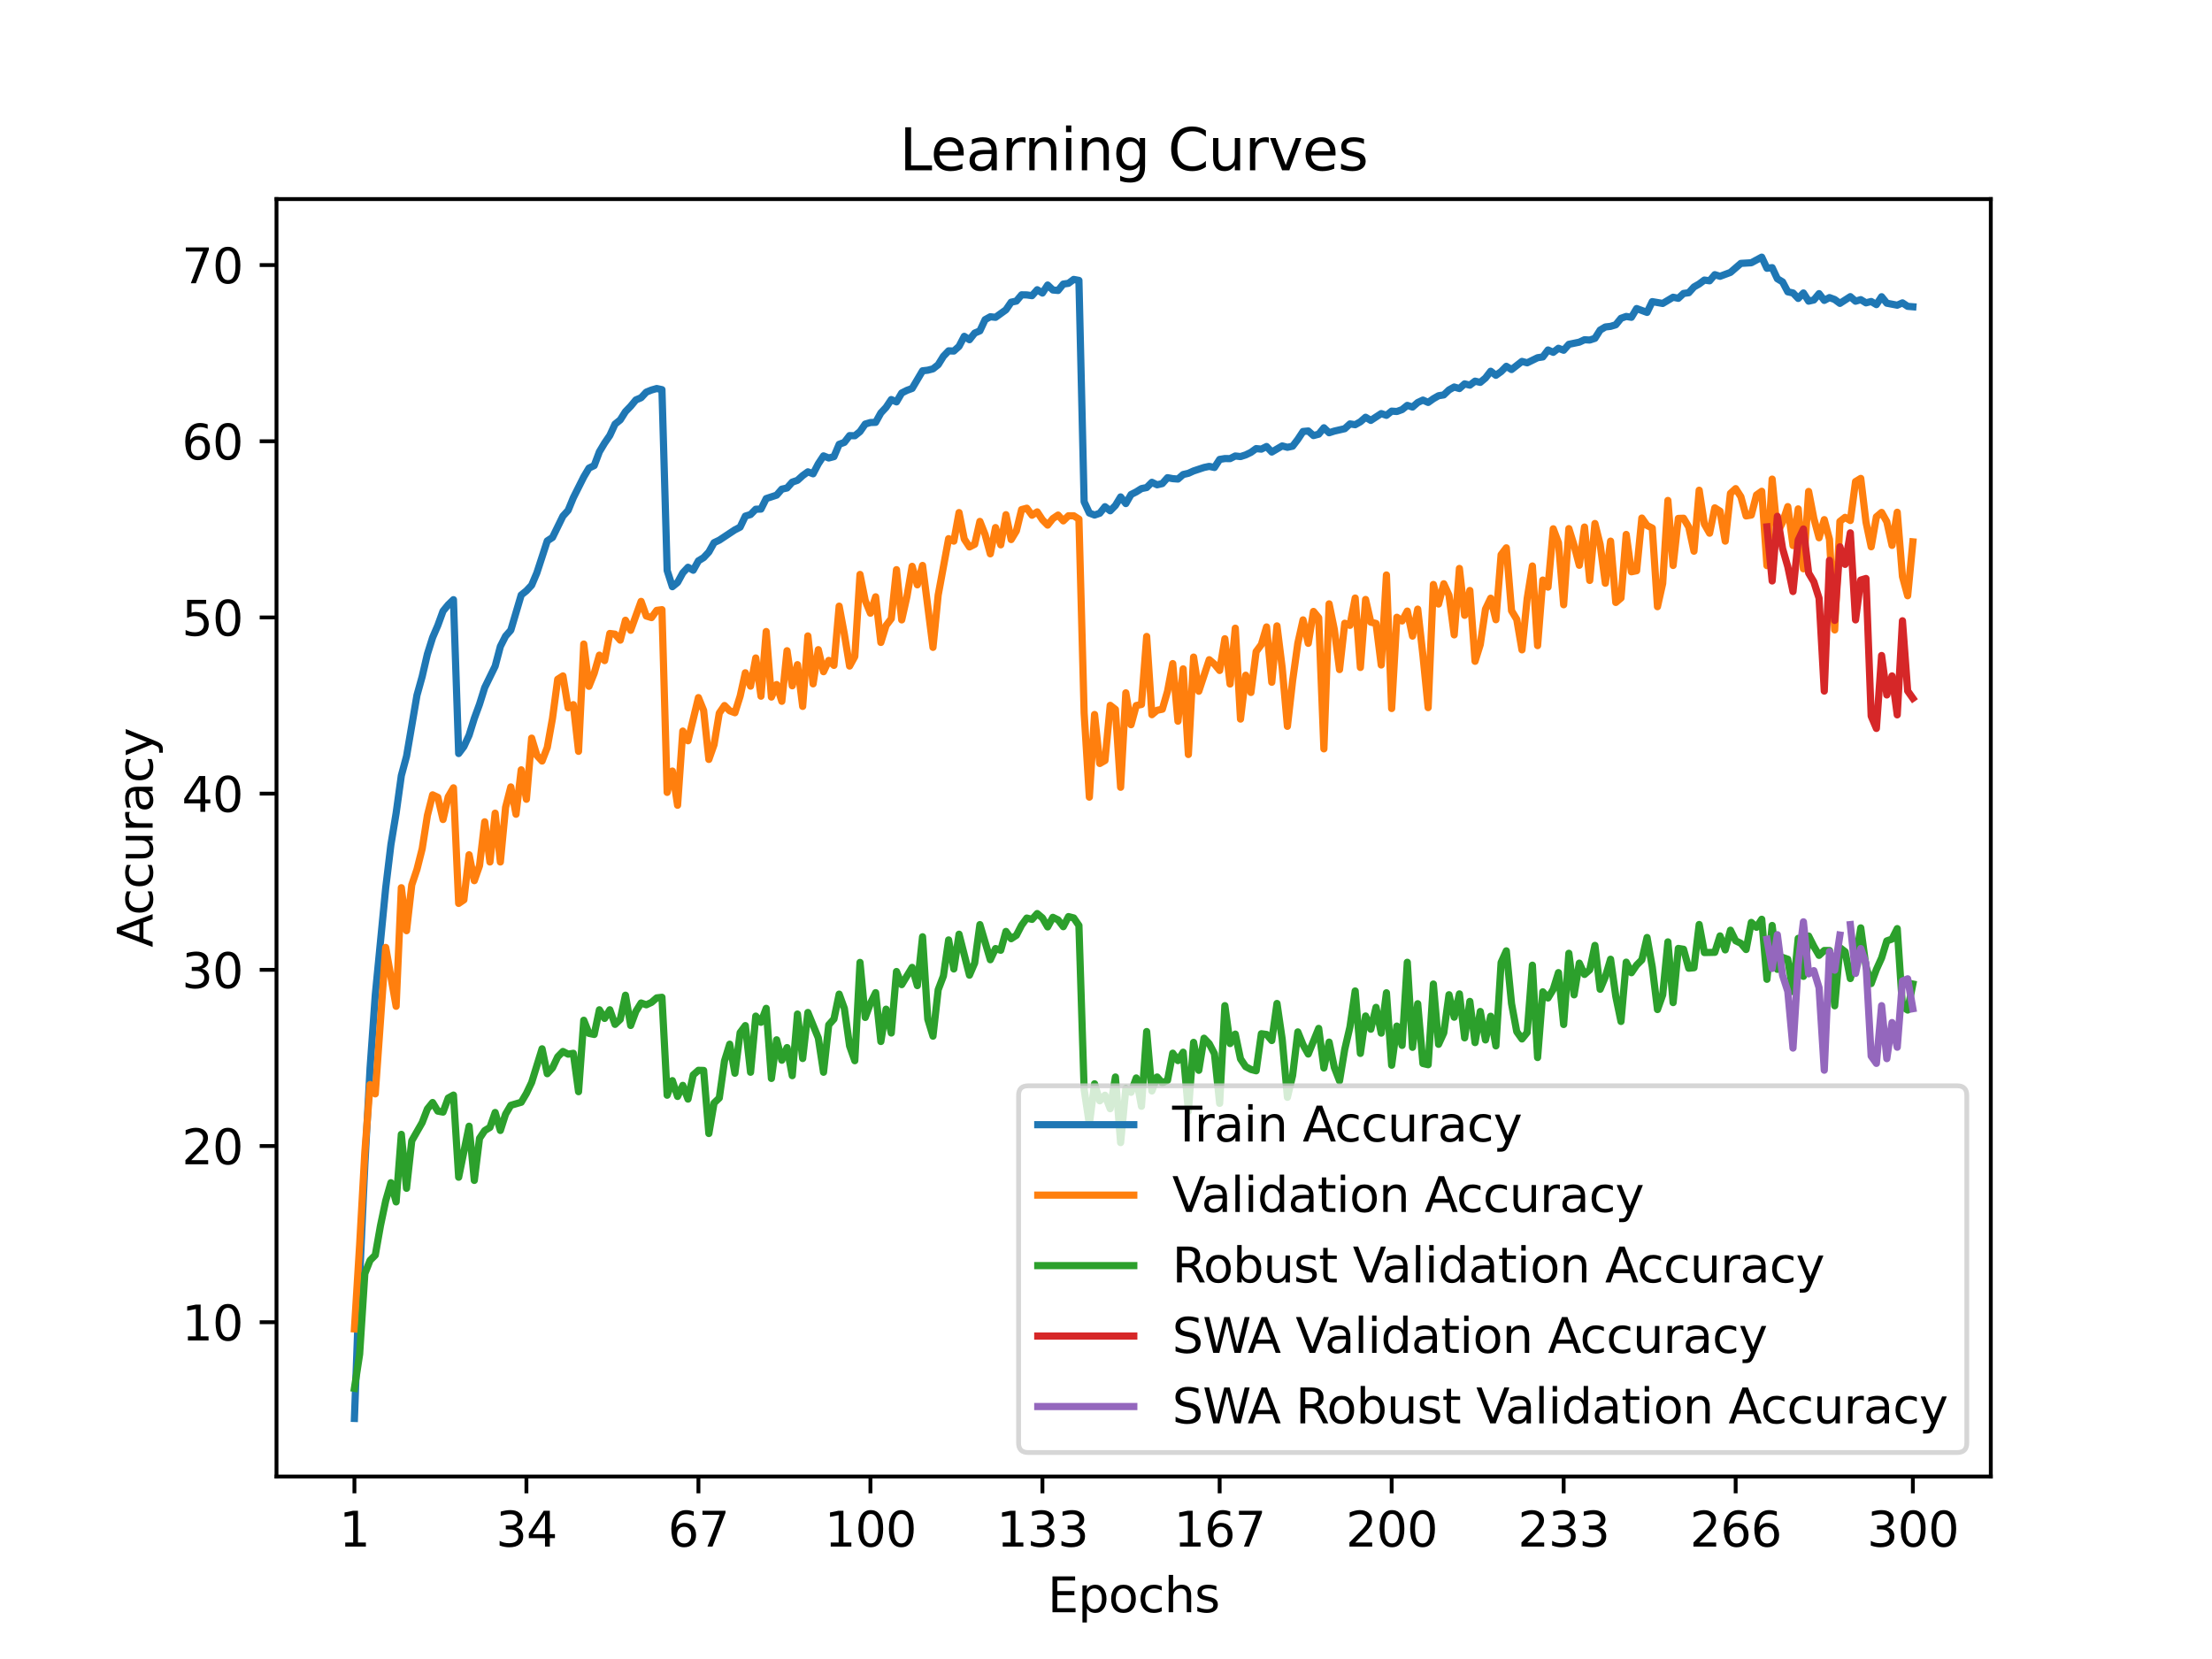 <?xml version="1.0" encoding="utf-8" standalone="no"?>
<!DOCTYPE svg PUBLIC "-//W3C//DTD SVG 1.1//EN"
  "http://www.w3.org/Graphics/SVG/1.1/DTD/svg11.dtd">
<svg xmlns:xlink="http://www.w3.org/1999/xlink" width="460.8pt" height="345.6pt" viewBox="0 0 460.8 345.6" xmlns="http://www.w3.org/2000/svg" version="1.1">
 <defs>
  <style type="text/css">*{stroke-linejoin: round; stroke-linecap: butt}</style>
 </defs>
 <g id="figure_1">
  <g id="patch_1">
   <path d="M 0 345.6 
L 460.8 345.6 
L 460.8 0 
L 0 0 
z
" style="fill: #ffffff"/>
  </g>
  <g id="axes_1">
   <g id="patch_2">
    <path d="M 57.6 307.584 
L 414.72 307.584 
L 414.72 41.472 
L 57.6 41.472 
z
" style="fill: #ffffff"/>
   </g>
   <g id="matplotlib.axis_1">
    <g id="xtick_1">
     <g id="line2d_1">
      <defs>
       <path id="m661111abc2" d="M 0 0 
L 0 3.5 
" style="stroke: #000000; stroke-width: 0.8"/>
      </defs>
      <g>
       <use xlink:href="#m661111abc2" x="73.833" y="307.584" style="stroke: #000000; stroke-width: 0.8"/>
      </g>
     </g>
     <g id="text_1">
      <!-- 1 -->
      <g transform="translate(70.651 322.182) scale(0.1 -0.1)">
       <defs>
        <path id="DejaVuSans-31" d="M 794 531 
L 1825 531 
L 1825 4091 
L 703 3866 
L 703 4441 
L 1819 4666 
L 2450 4666 
L 2450 531 
L 3481 531 
L 3481 0 
L 794 0 
L 794 531 
z
" transform="scale(0.016)"/>
       </defs>
       <use xlink:href="#DejaVuSans-31"/>
      </g>
     </g>
    </g>
    <g id="xtick_2">
     <g id="line2d_2">
      <g>
       <use xlink:href="#m661111abc2" x="109.664" y="307.584" style="stroke: #000000; stroke-width: 0.8"/>
      </g>
     </g>
     <g id="text_2">
      <!-- 34 -->
      <g transform="translate(103.302 322.182) scale(0.1 -0.1)">
       <defs>
        <path id="DejaVuSans-33" d="M 2597 2516 
Q 3050 2419 3304 2112 
Q 3559 1806 3559 1356 
Q 3559 666 3084 287 
Q 2609 -91 1734 -91 
Q 1441 -91 1130 -33 
Q 819 25 488 141 
L 488 750 
Q 750 597 1062 519 
Q 1375 441 1716 441 
Q 2309 441 2620 675 
Q 2931 909 2931 1356 
Q 2931 1769 2642 2001 
Q 2353 2234 1838 2234 
L 1294 2234 
L 1294 2753 
L 1863 2753 
Q 2328 2753 2575 2939 
Q 2822 3125 2822 3475 
Q 2822 3834 2567 4026 
Q 2313 4219 1838 4219 
Q 1578 4219 1281 4162 
Q 984 4106 628 3988 
L 628 4550 
Q 988 4650 1302 4700 
Q 1616 4750 1894 4750 
Q 2613 4750 3031 4423 
Q 3450 4097 3450 3541 
Q 3450 3153 3228 2886 
Q 3006 2619 2597 2516 
z
" transform="scale(0.016)"/>
        <path id="DejaVuSans-34" d="M 2419 4116 
L 825 1625 
L 2419 1625 
L 2419 4116 
z
M 2253 4666 
L 3047 4666 
L 3047 1625 
L 3713 1625 
L 3713 1100 
L 3047 1100 
L 3047 0 
L 2419 0 
L 2419 1100 
L 313 1100 
L 313 1709 
L 2253 4666 
z
" transform="scale(0.016)"/>
       </defs>
       <use xlink:href="#DejaVuSans-33"/>
       <use xlink:href="#DejaVuSans-34" x="63.623"/>
      </g>
     </g>
    </g>
    <g id="xtick_3">
     <g id="line2d_3">
      <g>
       <use xlink:href="#m661111abc2" x="145.496" y="307.584" style="stroke: #000000; stroke-width: 0.8"/>
      </g>
     </g>
     <g id="text_3">
      <!-- 67 -->
      <g transform="translate(139.133 322.182) scale(0.1 -0.1)">
       <defs>
        <path id="DejaVuSans-36" d="M 2113 2584 
Q 1688 2584 1439 2293 
Q 1191 2003 1191 1497 
Q 1191 994 1439 701 
Q 1688 409 2113 409 
Q 2538 409 2786 701 
Q 3034 994 3034 1497 
Q 3034 2003 2786 2293 
Q 2538 2584 2113 2584 
z
M 3366 4563 
L 3366 3988 
Q 3128 4100 2886 4159 
Q 2644 4219 2406 4219 
Q 1781 4219 1451 3797 
Q 1122 3375 1075 2522 
Q 1259 2794 1537 2939 
Q 1816 3084 2150 3084 
Q 2853 3084 3261 2657 
Q 3669 2231 3669 1497 
Q 3669 778 3244 343 
Q 2819 -91 2113 -91 
Q 1303 -91 875 529 
Q 447 1150 447 2328 
Q 447 3434 972 4092 
Q 1497 4750 2381 4750 
Q 2619 4750 2861 4703 
Q 3103 4656 3366 4563 
z
" transform="scale(0.016)"/>
        <path id="DejaVuSans-37" d="M 525 4666 
L 3525 4666 
L 3525 4397 
L 1831 0 
L 1172 0 
L 2766 4134 
L 525 4134 
L 525 4666 
z
" transform="scale(0.016)"/>
       </defs>
       <use xlink:href="#DejaVuSans-36"/>
       <use xlink:href="#DejaVuSans-37" x="63.623"/>
      </g>
     </g>
    </g>
    <g id="xtick_4">
     <g id="line2d_4">
      <g>
       <use xlink:href="#m661111abc2" x="181.327" y="307.584" style="stroke: #000000; stroke-width: 0.8"/>
      </g>
     </g>
     <g id="text_4">
      <!-- 100 -->
      <g transform="translate(171.783 322.182) scale(0.1 -0.1)">
       <defs>
        <path id="DejaVuSans-30" d="M 2034 4250 
Q 1547 4250 1301 3770 
Q 1056 3291 1056 2328 
Q 1056 1369 1301 889 
Q 1547 409 2034 409 
Q 2525 409 2770 889 
Q 3016 1369 3016 2328 
Q 3016 3291 2770 3770 
Q 2525 4250 2034 4250 
z
M 2034 4750 
Q 2819 4750 3233 4129 
Q 3647 3509 3647 2328 
Q 3647 1150 3233 529 
Q 2819 -91 2034 -91 
Q 1250 -91 836 529 
Q 422 1150 422 2328 
Q 422 3509 836 4129 
Q 1250 4750 2034 4750 
z
" transform="scale(0.016)"/>
       </defs>
       <use xlink:href="#DejaVuSans-31"/>
       <use xlink:href="#DejaVuSans-30" x="63.623"/>
       <use xlink:href="#DejaVuSans-30" x="127.246"/>
      </g>
     </g>
    </g>
    <g id="xtick_5">
     <g id="line2d_5">
      <g>
       <use xlink:href="#m661111abc2" x="217.158" y="307.584" style="stroke: #000000; stroke-width: 0.8"/>
      </g>
     </g>
     <g id="text_5">
      <!-- 133 -->
      <g transform="translate(207.615 322.182) scale(0.1 -0.1)">
       <use xlink:href="#DejaVuSans-31"/>
       <use xlink:href="#DejaVuSans-33" x="63.623"/>
       <use xlink:href="#DejaVuSans-33" x="127.246"/>
      </g>
     </g>
    </g>
    <g id="xtick_6">
     <g id="line2d_6">
      <g>
       <use xlink:href="#m661111abc2" x="254.076" y="307.584" style="stroke: #000000; stroke-width: 0.8"/>
      </g>
     </g>
     <g id="text_6">
      <!-- 167 -->
      <g transform="translate(244.532 322.182) scale(0.1 -0.1)">
       <use xlink:href="#DejaVuSans-31"/>
       <use xlink:href="#DejaVuSans-36" x="63.623"/>
       <use xlink:href="#DejaVuSans-37" x="127.246"/>
      </g>
     </g>
    </g>
    <g id="xtick_7">
     <g id="line2d_7">
      <g>
       <use xlink:href="#m661111abc2" x="289.907" y="307.584" style="stroke: #000000; stroke-width: 0.8"/>
      </g>
     </g>
     <g id="text_7">
      <!-- 200 -->
      <g transform="translate(280.363 322.182) scale(0.1 -0.1)">
       <defs>
        <path id="DejaVuSans-32" d="M 1228 531 
L 3431 531 
L 3431 0 
L 469 0 
L 469 531 
Q 828 903 1448 1529 
Q 2069 2156 2228 2338 
Q 2531 2678 2651 2914 
Q 2772 3150 2772 3378 
Q 2772 3750 2511 3984 
Q 2250 4219 1831 4219 
Q 1534 4219 1204 4116 
Q 875 4013 500 3803 
L 500 4441 
Q 881 4594 1212 4672 
Q 1544 4750 1819 4750 
Q 2544 4750 2975 4387 
Q 3406 4025 3406 3419 
Q 3406 3131 3298 2873 
Q 3191 2616 2906 2266 
Q 2828 2175 2409 1742 
Q 1991 1309 1228 531 
z
" transform="scale(0.016)"/>
       </defs>
       <use xlink:href="#DejaVuSans-32"/>
       <use xlink:href="#DejaVuSans-30" x="63.623"/>
       <use xlink:href="#DejaVuSans-30" x="127.246"/>
      </g>
     </g>
    </g>
    <g id="xtick_8">
     <g id="line2d_8">
      <g>
       <use xlink:href="#m661111abc2" x="325.739" y="307.584" style="stroke: #000000; stroke-width: 0.8"/>
      </g>
     </g>
     <g id="text_8">
      <!-- 233 -->
      <g transform="translate(316.195 322.182) scale(0.1 -0.1)">
       <use xlink:href="#DejaVuSans-32"/>
       <use xlink:href="#DejaVuSans-33" x="63.623"/>
       <use xlink:href="#DejaVuSans-33" x="127.246"/>
      </g>
     </g>
    </g>
    <g id="xtick_9">
     <g id="line2d_9">
      <g>
       <use xlink:href="#m661111abc2" x="361.57" y="307.584" style="stroke: #000000; stroke-width: 0.8"/>
      </g>
     </g>
     <g id="text_9">
      <!-- 266 -->
      <g transform="translate(352.026 322.182) scale(0.1 -0.1)">
       <use xlink:href="#DejaVuSans-32"/>
       <use xlink:href="#DejaVuSans-36" x="63.623"/>
       <use xlink:href="#DejaVuSans-36" x="127.246"/>
      </g>
     </g>
    </g>
    <g id="xtick_10">
     <g id="line2d_10">
      <g>
       <use xlink:href="#m661111abc2" x="398.487" y="307.584" style="stroke: #000000; stroke-width: 0.8"/>
      </g>
     </g>
     <g id="text_10">
      <!-- 300 -->
      <g transform="translate(388.944 322.182) scale(0.1 -0.1)">
       <use xlink:href="#DejaVuSans-33"/>
       <use xlink:href="#DejaVuSans-30" x="63.623"/>
       <use xlink:href="#DejaVuSans-30" x="127.246"/>
      </g>
     </g>
    </g>
    <g id="text_11">
     <!-- Epochs -->
     <g transform="translate(218.244 335.861) scale(0.1 -0.1)">
      <defs>
       <path id="DejaVuSans-45" d="M 628 4666 
L 3578 4666 
L 3578 4134 
L 1259 4134 
L 1259 2753 
L 3481 2753 
L 3481 2222 
L 1259 2222 
L 1259 531 
L 3634 531 
L 3634 0 
L 628 0 
L 628 4666 
z
" transform="scale(0.016)"/>
       <path id="DejaVuSans-70" d="M 1159 525 
L 1159 -1331 
L 581 -1331 
L 581 3500 
L 1159 3500 
L 1159 2969 
Q 1341 3281 1617 3432 
Q 1894 3584 2278 3584 
Q 2916 3584 3314 3078 
Q 3713 2572 3713 1747 
Q 3713 922 3314 415 
Q 2916 -91 2278 -91 
Q 1894 -91 1617 61 
Q 1341 213 1159 525 
z
M 3116 1747 
Q 3116 2381 2855 2742 
Q 2594 3103 2138 3103 
Q 1681 3103 1420 2742 
Q 1159 2381 1159 1747 
Q 1159 1113 1420 752 
Q 1681 391 2138 391 
Q 2594 391 2855 752 
Q 3116 1113 3116 1747 
z
" transform="scale(0.016)"/>
       <path id="DejaVuSans-6f" d="M 1959 3097 
Q 1497 3097 1228 2736 
Q 959 2375 959 1747 
Q 959 1119 1226 758 
Q 1494 397 1959 397 
Q 2419 397 2687 759 
Q 2956 1122 2956 1747 
Q 2956 2369 2687 2733 
Q 2419 3097 1959 3097 
z
M 1959 3584 
Q 2709 3584 3137 3096 
Q 3566 2609 3566 1747 
Q 3566 888 3137 398 
Q 2709 -91 1959 -91 
Q 1206 -91 779 398 
Q 353 888 353 1747 
Q 353 2609 779 3096 
Q 1206 3584 1959 3584 
z
" transform="scale(0.016)"/>
       <path id="DejaVuSans-63" d="M 3122 3366 
L 3122 2828 
Q 2878 2963 2633 3030 
Q 2388 3097 2138 3097 
Q 1578 3097 1268 2742 
Q 959 2388 959 1747 
Q 959 1106 1268 751 
Q 1578 397 2138 397 
Q 2388 397 2633 464 
Q 2878 531 3122 666 
L 3122 134 
Q 2881 22 2623 -34 
Q 2366 -91 2075 -91 
Q 1284 -91 818 406 
Q 353 903 353 1747 
Q 353 2603 823 3093 
Q 1294 3584 2113 3584 
Q 2378 3584 2631 3529 
Q 2884 3475 3122 3366 
z
" transform="scale(0.016)"/>
       <path id="DejaVuSans-68" d="M 3513 2113 
L 3513 0 
L 2938 0 
L 2938 2094 
Q 2938 2591 2744 2837 
Q 2550 3084 2163 3084 
Q 1697 3084 1428 2787 
Q 1159 2491 1159 1978 
L 1159 0 
L 581 0 
L 581 4863 
L 1159 4863 
L 1159 2956 
Q 1366 3272 1645 3428 
Q 1925 3584 2291 3584 
Q 2894 3584 3203 3211 
Q 3513 2838 3513 2113 
z
" transform="scale(0.016)"/>
       <path id="DejaVuSans-73" d="M 2834 3397 
L 2834 2853 
Q 2591 2978 2328 3040 
Q 2066 3103 1784 3103 
Q 1356 3103 1142 2972 
Q 928 2841 928 2578 
Q 928 2378 1081 2264 
Q 1234 2150 1697 2047 
L 1894 2003 
Q 2506 1872 2764 1633 
Q 3022 1394 3022 966 
Q 3022 478 2636 193 
Q 2250 -91 1575 -91 
Q 1294 -91 989 -36 
Q 684 19 347 128 
L 347 722 
Q 666 556 975 473 
Q 1284 391 1588 391 
Q 1994 391 2212 530 
Q 2431 669 2431 922 
Q 2431 1156 2273 1281 
Q 2116 1406 1581 1522 
L 1381 1569 
Q 847 1681 609 1914 
Q 372 2147 372 2553 
Q 372 3047 722 3315 
Q 1072 3584 1716 3584 
Q 2034 3584 2315 3537 
Q 2597 3491 2834 3397 
z
" transform="scale(0.016)"/>
      </defs>
      <use xlink:href="#DejaVuSans-45"/>
      <use xlink:href="#DejaVuSans-70" x="63.184"/>
      <use xlink:href="#DejaVuSans-6f" x="126.66"/>
      <use xlink:href="#DejaVuSans-63" x="187.842"/>
      <use xlink:href="#DejaVuSans-68" x="242.822"/>
      <use xlink:href="#DejaVuSans-73" x="306.201"/>
     </g>
    </g>
   </g>
   <g id="matplotlib.axis_2">
    <g id="ytick_1">
     <g id="line2d_11">
      <defs>
       <path id="m54734a4ebe" d="M 0 0 
L -3.5 0 
" style="stroke: #000000; stroke-width: 0.8"/>
      </defs>
      <g>
       <use xlink:href="#m54734a4ebe" x="57.6" y="275.44" style="stroke: #000000; stroke-width: 0.8"/>
      </g>
     </g>
     <g id="text_12">
      <!-- 10 -->
      <g transform="translate(37.875 279.239) scale(0.1 -0.1)">
       <use xlink:href="#DejaVuSans-31"/>
       <use xlink:href="#DejaVuSans-30" x="63.623"/>
      </g>
     </g>
    </g>
    <g id="ytick_2">
     <g id="line2d_12">
      <g>
       <use xlink:href="#m54734a4ebe" x="57.6" y="238.735" style="stroke: #000000; stroke-width: 0.8"/>
      </g>
     </g>
     <g id="text_13">
      <!-- 20 -->
      <g transform="translate(37.875 242.535) scale(0.1 -0.1)">
       <use xlink:href="#DejaVuSans-32"/>
       <use xlink:href="#DejaVuSans-30" x="63.623"/>
      </g>
     </g>
    </g>
    <g id="ytick_3">
     <g id="line2d_13">
      <g>
       <use xlink:href="#m54734a4ebe" x="57.6" y="202.031" style="stroke: #000000; stroke-width: 0.8"/>
      </g>
     </g>
     <g id="text_14">
      <!-- 30 -->
      <g transform="translate(37.875 205.83) scale(0.1 -0.1)">
       <use xlink:href="#DejaVuSans-33"/>
       <use xlink:href="#DejaVuSans-30" x="63.623"/>
      </g>
     </g>
    </g>
    <g id="ytick_4">
     <g id="line2d_14">
      <g>
       <use xlink:href="#m54734a4ebe" x="57.6" y="165.326" style="stroke: #000000; stroke-width: 0.8"/>
      </g>
     </g>
     <g id="text_15">
      <!-- 40 -->
      <g transform="translate(37.875 169.125) scale(0.1 -0.1)">
       <use xlink:href="#DejaVuSans-34"/>
       <use xlink:href="#DejaVuSans-30" x="63.623"/>
      </g>
     </g>
    </g>
    <g id="ytick_5">
     <g id="line2d_15">
      <g>
       <use xlink:href="#m54734a4ebe" x="57.6" y="128.622" style="stroke: #000000; stroke-width: 0.8"/>
      </g>
     </g>
     <g id="text_16">
      <!-- 50 -->
      <g transform="translate(37.875 132.421) scale(0.1 -0.1)">
       <defs>
        <path id="DejaVuSans-35" d="M 691 4666 
L 3169 4666 
L 3169 4134 
L 1269 4134 
L 1269 2991 
Q 1406 3038 1543 3061 
Q 1681 3084 1819 3084 
Q 2600 3084 3056 2656 
Q 3513 2228 3513 1497 
Q 3513 744 3044 326 
Q 2575 -91 1722 -91 
Q 1428 -91 1123 -41 
Q 819 9 494 109 
L 494 744 
Q 775 591 1075 516 
Q 1375 441 1709 441 
Q 2250 441 2565 725 
Q 2881 1009 2881 1497 
Q 2881 1984 2565 2268 
Q 2250 2553 1709 2553 
Q 1456 2553 1204 2497 
Q 953 2441 691 2322 
L 691 4666 
z
" transform="scale(0.016)"/>
       </defs>
       <use xlink:href="#DejaVuSans-35"/>
       <use xlink:href="#DejaVuSans-30" x="63.623"/>
      </g>
     </g>
    </g>
    <g id="ytick_6">
     <g id="line2d_16">
      <g>
       <use xlink:href="#m54734a4ebe" x="57.6" y="91.917" style="stroke: #000000; stroke-width: 0.8"/>
      </g>
     </g>
     <g id="text_17">
      <!-- 60 -->
      <g transform="translate(37.875 95.716) scale(0.1 -0.1)">
       <use xlink:href="#DejaVuSans-36"/>
       <use xlink:href="#DejaVuSans-30" x="63.623"/>
      </g>
     </g>
    </g>
    <g id="ytick_7">
     <g id="line2d_17">
      <g>
       <use xlink:href="#m54734a4ebe" x="57.6" y="55.212" style="stroke: #000000; stroke-width: 0.8"/>
      </g>
     </g>
     <g id="text_18">
      <!-- 70 -->
      <g transform="translate(37.875 59.012) scale(0.1 -0.1)">
       <use xlink:href="#DejaVuSans-37"/>
       <use xlink:href="#DejaVuSans-30" x="63.623"/>
      </g>
     </g>
    </g>
    <g id="text_19">
     <!-- Accuracy -->
     <g transform="translate(31.795 197.356) rotate(-90) scale(0.1 -0.1)">
      <defs>
       <path id="DejaVuSans-41" d="M 2188 4044 
L 1331 1722 
L 3047 1722 
L 2188 4044 
z
M 1831 4666 
L 2547 4666 
L 4325 0 
L 3669 0 
L 3244 1197 
L 1141 1197 
L 716 0 
L 50 0 
L 1831 4666 
z
" transform="scale(0.016)"/>
       <path id="DejaVuSans-75" d="M 544 1381 
L 544 3500 
L 1119 3500 
L 1119 1403 
Q 1119 906 1312 657 
Q 1506 409 1894 409 
Q 2359 409 2629 706 
Q 2900 1003 2900 1516 
L 2900 3500 
L 3475 3500 
L 3475 0 
L 2900 0 
L 2900 538 
Q 2691 219 2414 64 
Q 2138 -91 1772 -91 
Q 1169 -91 856 284 
Q 544 659 544 1381 
z
M 1991 3584 
L 1991 3584 
z
" transform="scale(0.016)"/>
       <path id="DejaVuSans-72" d="M 2631 2963 
Q 2534 3019 2420 3045 
Q 2306 3072 2169 3072 
Q 1681 3072 1420 2755 
Q 1159 2438 1159 1844 
L 1159 0 
L 581 0 
L 581 3500 
L 1159 3500 
L 1159 2956 
Q 1341 3275 1631 3429 
Q 1922 3584 2338 3584 
Q 2397 3584 2469 3576 
Q 2541 3569 2628 3553 
L 2631 2963 
z
" transform="scale(0.016)"/>
       <path id="DejaVuSans-61" d="M 2194 1759 
Q 1497 1759 1228 1600 
Q 959 1441 959 1056 
Q 959 750 1161 570 
Q 1363 391 1709 391 
Q 2188 391 2477 730 
Q 2766 1069 2766 1631 
L 2766 1759 
L 2194 1759 
z
M 3341 1997 
L 3341 0 
L 2766 0 
L 2766 531 
Q 2569 213 2275 61 
Q 1981 -91 1556 -91 
Q 1019 -91 701 211 
Q 384 513 384 1019 
Q 384 1609 779 1909 
Q 1175 2209 1959 2209 
L 2766 2209 
L 2766 2266 
Q 2766 2663 2505 2880 
Q 2244 3097 1772 3097 
Q 1472 3097 1187 3025 
Q 903 2953 641 2809 
L 641 3341 
Q 956 3463 1253 3523 
Q 1550 3584 1831 3584 
Q 2591 3584 2966 3190 
Q 3341 2797 3341 1997 
z
" transform="scale(0.016)"/>
       <path id="DejaVuSans-79" d="M 2059 -325 
Q 1816 -950 1584 -1140 
Q 1353 -1331 966 -1331 
L 506 -1331 
L 506 -850 
L 844 -850 
Q 1081 -850 1212 -737 
Q 1344 -625 1503 -206 
L 1606 56 
L 191 3500 
L 800 3500 
L 1894 763 
L 2988 3500 
L 3597 3500 
L 2059 -325 
z
" transform="scale(0.016)"/>
      </defs>
      <use xlink:href="#DejaVuSans-41"/>
      <use xlink:href="#DejaVuSans-63" x="66.658"/>
      <use xlink:href="#DejaVuSans-63" x="121.639"/>
      <use xlink:href="#DejaVuSans-75" x="176.619"/>
      <use xlink:href="#DejaVuSans-72" x="239.998"/>
      <use xlink:href="#DejaVuSans-61" x="281.111"/>
      <use xlink:href="#DejaVuSans-63" x="342.391"/>
      <use xlink:href="#DejaVuSans-79" x="397.371"/>
     </g>
    </g>
   </g>
   <g id="line2d_18">
    <path d="M 73.833 295.488 
L 74.919 266.091 
L 76.004 242.63 
L 77.09 222.541 
L 78.176 207.305 
L 80.348 184.978 
L 81.433 175.974 
L 82.519 169.404 
L 83.605 161.571 
L 84.691 157.537 
L 86.862 144.827 
L 87.948 140.925 
L 89.034 136.263 
L 90.12 132.813 
L 91.206 130.284 
L 92.291 127.304 
L 93.377 125.975 
L 94.463 124.925 
L 95.549 156.972 
L 96.635 155.526 
L 97.72 153.159 
L 98.806 149.664 
L 99.892 146.702 
L 100.978 143.23 
L 103.149 138.778 
L 104.235 134.663 
L 105.321 132.516 
L 106.407 131.286 
L 108.578 123.949 
L 109.664 123.072 
L 110.75 121.912 
L 111.836 119.343 
L 114.007 112.677 
L 115.093 111.965 
L 117.265 107.52 
L 118.351 106.32 
L 119.436 103.681 
L 121.608 99.346 
L 122.694 97.514 
L 123.78 96.993 
L 124.865 94.108 
L 125.951 92.295 
L 127.037 90.709 
L 128.123 88.353 
L 129.209 87.472 
L 130.294 85.751 
L 131.38 84.627 
L 132.466 83.313 
L 133.552 82.855 
L 134.638 81.684 
L 135.723 81.247 
L 136.809 80.935 
L 137.895 81.17 
L 138.981 118.843 
L 140.067 122.22 
L 141.152 121.336 
L 142.238 119.343 
L 143.324 118.172 
L 144.41 118.788 
L 145.496 116.828 
L 146.581 116.16 
L 147.667 114.997 
L 148.753 113.048 
L 149.839 112.53 
L 152.01 111.088 
L 153.096 110.372 
L 154.182 109.81 
L 155.268 107.516 
L 156.354 107.186 
L 157.439 106.081 
L 158.525 106.052 
L 159.611 103.864 
L 161.783 103.145 
L 162.868 101.897 
L 163.954 101.655 
L 165.04 100.436 
L 166.126 100.062 
L 167.212 99.078 
L 168.297 98.293 
L 169.383 98.7 
L 170.469 96.615 
L 171.555 94.967 
L 172.641 95.408 
L 173.726 95.125 
L 174.812 92.559 
L 175.898 92.152 
L 176.984 90.746 
L 178.07 90.779 
L 179.155 89.906 
L 180.241 88.342 
L 181.327 88.019 
L 182.413 87.982 
L 183.499 86.022 
L 184.584 84.862 
L 185.67 83.236 
L 186.756 83.717 
L 187.842 81.867 
L 188.928 81.32 
L 190.013 80.92 
L 192.185 77.246 
L 193.271 77.118 
L 194.357 76.842 
L 195.442 75.976 
L 196.528 74.222 
L 197.614 73.088 
L 198.7 73.128 
L 199.786 72.152 
L 200.871 70.067 
L 201.957 70.768 
L 203.043 69.388 
L 204.129 68.922 
L 205.215 66.587 
L 206.3 65.985 
L 207.386 66.103 
L 209.558 64.539 
L 210.644 62.95 
L 211.729 62.722 
L 212.815 61.419 
L 213.901 61.437 
L 214.987 61.592 
L 216.073 60.358 
L 217.158 61.045 
L 218.244 59.378 
L 219.33 60.41 
L 220.416 60.509 
L 221.502 59.176 
L 222.587 59.019 
L 223.673 58.207 
L 224.759 58.413 
L 225.845 104.529 
L 226.931 106.874 
L 228.016 107.293 
L 229.102 106.918 
L 230.188 105.556 
L 231.274 106.408 
L 232.36 105.303 
L 233.445 103.516 
L 234.531 104.903 
L 235.617 103.016 
L 236.703 102.466 
L 237.789 101.783 
L 238.875 101.563 
L 239.96 100.473 
L 241.046 100.994 
L 242.132 100.737 
L 243.218 99.511 
L 244.304 99.713 
L 245.389 99.794 
L 246.475 98.85 
L 247.561 98.597 
L 248.647 98.105 
L 250.818 97.386 
L 251.904 97.155 
L 252.99 97.386 
L 254.076 95.705 
L 255.162 95.525 
L 256.247 95.54 
L 257.333 94.989 
L 258.419 95.114 
L 259.505 94.762 
L 260.591 94.237 
L 261.676 93.451 
L 262.762 93.565 
L 263.848 93.018 
L 264.934 94.167 
L 267.105 92.893 
L 268.191 93.18 
L 269.277 92.952 
L 270.363 91.528 
L 271.449 89.884 
L 272.534 89.781 
L 273.62 90.739 
L 274.706 90.449 
L 275.792 89.113 
L 276.878 90.151 
L 277.963 89.803 
L 280.135 89.304 
L 281.221 88.309 
L 282.307 88.474 
L 283.392 87.868 
L 284.478 86.921 
L 285.564 87.575 
L 287.736 86.158 
L 288.821 86.521 
L 289.907 85.648 
L 290.993 85.721 
L 292.079 85.328 
L 293.165 84.451 
L 294.25 84.796 
L 295.336 83.857 
L 296.422 83.343 
L 297.508 83.835 
L 298.594 83.064 
L 299.679 82.44 
L 300.765 82.264 
L 301.851 81.229 
L 302.937 80.623 
L 304.023 80.939 
L 305.108 79.966 
L 306.194 80.234 
L 307.28 79.404 
L 308.366 79.654 
L 309.452 78.751 
L 310.537 77.338 
L 311.623 78.182 
L 312.709 77.411 
L 313.795 76.31 
L 314.881 76.982 
L 317.052 75.29 
L 318.138 75.583 
L 320.31 74.519 
L 321.395 74.357 
L 322.481 72.908 
L 323.567 73.396 
L 324.653 72.552 
L 325.739 72.963 
L 326.824 71.729 
L 328.996 71.278 
L 330.082 70.775 
L 331.168 70.838 
L 332.253 70.481 
L 333.339 68.76 
L 334.425 68.11 
L 335.511 67.989 
L 336.597 67.652 
L 337.682 66.308 
L 338.768 65.923 
L 339.854 66.095 
L 340.94 64.278 
L 343.111 65.079 
L 344.197 62.836 
L 346.369 63.214 
L 348.54 61.918 
L 349.626 62.142 
L 350.712 61.129 
L 351.798 60.982 
L 352.884 59.778 
L 353.969 59.154 
L 355.055 58.343 
L 356.141 58.497 
L 357.227 57.22 
L 358.313 57.558 
L 360.484 56.747 
L 362.656 54.867 
L 364.827 54.739 
L 366.999 53.568 
L 368.085 55.884 
L 369.171 55.756 
L 370.256 58.068 
L 371.342 58.725 
L 372.428 60.791 
L 373.514 61.026 
L 374.6 62.168 
L 375.685 61.03 
L 376.771 62.737 
L 377.857 62.487 
L 378.943 61.17 
L 380.029 62.579 
L 381.114 61.992 
L 382.2 62.392 
L 383.286 63.199 
L 385.458 61.797 
L 386.543 62.748 
L 387.629 62.425 
L 388.715 63.089 
L 389.801 62.807 
L 390.887 63.456 
L 391.972 61.812 
L 393.058 63.163 
L 395.23 63.577 
L 396.316 63.093 
L 397.401 63.816 
L 398.487 63.904 
L 398.487 63.904 
" clip-path="url(#pf8cdbe287c)" style="fill: none; stroke: #1f77b4; stroke-width: 1.5; stroke-linecap: square"/>
   </g>
   <g id="line2d_19">
    <path d="M 73.833 276.835 
L 74.919 259.327 
L 76.004 239.983 
L 77.09 225.925 
L 78.176 227.871 
L 80.348 197.369 
L 82.519 209.629 
L 83.605 184.926 
L 84.691 193.882 
L 85.777 184.339 
L 86.862 181.109 
L 87.948 176.815 
L 89.034 169.878 
L 90.12 165.583 
L 91.206 166.097 
L 92.291 170.722 
L 93.377 165.987 
L 94.463 164.115 
L 95.549 188.193 
L 96.635 187.459 
L 97.72 178.063 
L 98.806 183.458 
L 99.892 180.338 
L 100.978 171.199 
L 102.064 179.568 
L 103.149 169.4 
L 104.235 179.568 
L 105.321 168.189 
L 106.407 163.931 
L 107.493 169.621 
L 108.578 160.371 
L 109.664 166.501 
L 110.75 153.764 
L 111.836 157.361 
L 112.922 158.536 
L 114.007 155.71 
L 115.093 149.653 
L 116.179 141.505 
L 117.265 140.807 
L 118.351 147.451 
L 119.436 146.79 
L 120.522 156.517 
L 121.608 134.164 
L 122.694 142.973 
L 123.78 140.257 
L 124.865 136.476 
L 125.951 137.614 
L 127.037 131.962 
L 128.123 132.108 
L 129.209 133.356 
L 130.294 129.209 
L 131.38 131.301 
L 133.552 125.281 
L 134.638 128.328 
L 135.723 128.658 
L 136.809 127.153 
L 137.895 127.007 
L 138.981 165.069 
L 140.067 160.628 
L 141.152 167.749 
L 142.238 152.296 
L 143.324 154.315 
L 145.496 145.322 
L 146.581 148.002 
L 147.667 158.205 
L 148.753 155.122 
L 149.839 148.552 
L 150.925 146.974 
L 152.01 148.075 
L 153.096 148.479 
L 154.182 145.029 
L 155.268 140.147 
L 156.354 142.936 
L 157.439 137.064 
L 158.525 145.029 
L 159.611 131.558 
L 160.697 145.212 
L 161.783 142.606 
L 162.868 146.093 
L 163.954 135.559 
L 165.04 142.863 
L 166.126 138.458 
L 167.212 147.157 
L 168.297 132.476 
L 169.383 142.459 
L 170.469 135.339 
L 171.555 139.927 
L 172.641 137.577 
L 173.726 138.605 
L 174.812 126.272 
L 175.898 132.108 
L 176.984 138.752 
L 178.07 136.77 
L 179.155 119.666 
L 180.241 125.098 
L 181.327 127.741 
L 182.413 124.327 
L 183.499 133.834 
L 184.584 130.31 
L 185.67 128.878 
L 186.756 118.675 
L 187.842 129.135 
L 188.928 124.29 
L 190.013 117.977 
L 191.099 121.831 
L 192.185 117.794 
L 194.357 134.861 
L 195.442 123.96 
L 197.614 112.215 
L 198.7 112.728 
L 199.786 106.782 
L 200.871 112.288 
L 201.957 113.94 
L 203.043 113.389 
L 204.129 108.618 
L 205.215 111.37 
L 206.3 115.371 
L 207.386 109.902 
L 208.472 113.499 
L 209.558 107.223 
L 210.644 112.398 
L 211.729 110.6 
L 212.815 106.158 
L 213.901 105.865 
L 214.987 107.333 
L 216.073 106.636 
L 217.158 108.287 
L 218.244 109.388 
L 219.33 108.03 
L 220.416 107.296 
L 221.502 108.507 
L 222.587 107.443 
L 223.673 107.443 
L 224.759 108.14 
L 225.845 148.515 
L 226.931 166.06 
L 228.016 148.846 
L 229.102 159.05 
L 230.188 158.426 
L 231.274 146.937 
L 232.36 147.781 
L 233.445 164.005 
L 234.531 144.331 
L 235.617 150.975 
L 236.703 146.974 
L 237.789 146.754 
L 238.875 132.586 
L 239.96 148.882 
L 241.046 147.965 
L 242.132 147.745 
L 243.218 144.001 
L 244.304 138.238 
L 245.389 150.241 
L 246.475 139.339 
L 247.561 157.178 
L 248.647 136.88 
L 249.733 144.001 
L 251.904 137.431 
L 252.99 138.348 
L 254.076 139.67 
L 255.162 133.063 
L 256.247 142.496 
L 257.333 130.861 
L 258.419 149.8 
L 259.505 140.661 
L 260.591 144.258 
L 261.676 135.742 
L 262.762 134.274 
L 263.848 130.604 
L 264.934 142.129 
L 266.02 130.383 
L 267.105 139.119 
L 268.191 151.305 
L 269.277 141.799 
L 270.363 133.98 
L 271.449 129.135 
L 272.534 134.017 
L 273.62 127.374 
L 274.706 128.695 
L 275.792 156.003 
L 276.878 125.795 
L 277.963 131.117 
L 279.049 139.486 
L 280.135 129.833 
L 281.221 130.273 
L 282.307 124.584 
L 283.392 139.046 
L 284.478 124.878 
L 285.564 129.613 
L 286.65 129.87 
L 287.736 138.532 
L 288.821 119.776 
L 289.907 147.598 
L 290.993 128.585 
L 292.079 129.356 
L 293.165 127.3 
L 294.25 132.512 
L 295.336 126.896 
L 296.422 136.513 
L 297.508 147.414 
L 298.594 121.758 
L 299.679 125.832 
L 300.765 121.611 
L 301.851 123.997 
L 302.937 132.255 
L 304.023 118.418 
L 305.108 128.181 
L 306.194 123.006 
L 307.28 137.761 
L 308.366 134.274 
L 309.452 126.896 
L 310.537 124.621 
L 311.623 129.099 
L 312.709 115.555 
L 313.795 114.123 
L 314.881 127.227 
L 315.966 129.025 
L 317.052 135.375 
L 318.138 124.694 
L 319.224 117.904 
L 320.31 134.494 
L 321.395 120.84 
L 322.481 122.308 
L 323.567 110.159 
L 324.653 113.059 
L 325.739 125.979 
L 326.824 110.122 
L 327.91 113.609 
L 328.996 117.757 
L 330.082 109.792 
L 331.168 120.914 
L 332.253 109.058 
L 333.339 113.426 
L 334.425 121.501 
L 335.511 112.728 
L 336.597 125.502 
L 337.682 124.584 
L 338.768 111.334 
L 339.854 119.115 
L 340.94 118.895 
L 342.026 107.92 
L 343.111 109.462 
L 344.197 110.012 
L 345.283 126.383 
L 346.369 121.538 
L 347.455 104.25 
L 348.54 117.794 
L 349.626 107.994 
L 350.712 107.957 
L 351.798 109.792 
L 352.884 114.821 
L 353.969 102.121 
L 355.055 109.168 
L 356.141 111.077 
L 357.227 105.791 
L 358.313 106.489 
L 359.398 112.728 
L 360.484 102.782 
L 361.57 101.79 
L 362.656 103.479 
L 363.742 107.48 
L 364.827 107.296 
L 365.913 103.112 
L 366.999 102.341 
L 368.085 117.83 
L 369.171 99.808 
L 370.256 111.003 
L 371.342 108.801 
L 372.428 105.534 
L 373.514 113.646 
L 374.6 106.012 
L 375.685 118.491 
L 376.771 102.378 
L 377.857 107.994 
L 378.943 112.031 
L 380.029 108.251 
L 381.114 112.361 
L 382.2 131.228 
L 383.286 108.618 
L 384.372 107.773 
L 385.458 108.434 
L 386.543 100.322 
L 387.629 99.662 
L 388.715 108.728 
L 389.801 113.903 
L 390.887 107.663 
L 391.972 106.746 
L 393.058 108.691 
L 394.144 113.609 
L 395.23 106.709 
L 396.316 120.106 
L 397.401 124.107 
L 398.487 112.875 
L 398.487 112.875 
" clip-path="url(#pf8cdbe287c)" style="fill: none; stroke: #ff7f0e; stroke-width: 1.5; stroke-linecap: square"/>
   </g>
   <g id="line2d_20">
    <path d="M 73.833 289.21 
L 74.919 282.097 
L 76.004 265.315 
L 77.09 262.556 
L 78.176 261.467 
L 79.262 255.316 
L 80.348 250.152 
L 81.433 246.38 
L 82.519 250.38 
L 83.605 236.305 
L 84.691 247.544 
L 85.777 237.647 
L 87.948 233.85 
L 89.034 231.015 
L 90.12 229.673 
L 91.206 231.47 
L 92.291 231.673 
L 93.377 228.737 
L 94.463 228.129 
L 95.549 245.241 
L 97.72 234.609 
L 98.806 245.899 
L 99.892 237.141 
L 100.978 235.52 
L 102.064 234.862 
L 103.149 231.749 
L 104.235 235.495 
L 105.321 232.103 
L 106.407 230.255 
L 108.578 229.622 
L 109.664 227.775 
L 110.75 225.496 
L 112.922 218.485 
L 114.007 223.674 
L 115.093 222.459 
L 116.179 220.155 
L 117.265 219.042 
L 118.351 219.598 
L 119.436 219.421 
L 120.522 227.42 
L 121.608 212.536 
L 122.694 215.27 
L 123.78 215.498 
L 124.865 210.359 
L 125.951 212.156 
L 127.037 210.359 
L 128.123 213.397 
L 129.209 212.359 
L 130.294 207.321 
L 131.38 213.624 
L 132.466 210.688 
L 133.552 208.941 
L 134.638 209.321 
L 135.723 208.815 
L 136.809 207.878 
L 137.895 207.752 
L 138.981 228.154 
L 140.067 225.117 
L 141.152 228.407 
L 142.238 226.104 
L 143.324 228.964 
L 144.41 223.927 
L 145.496 222.965 
L 146.581 222.99 
L 147.667 236.128 
L 148.753 229.774 
L 149.839 228.737 
L 150.925 221.016 
L 152.01 217.523 
L 153.096 223.573 
L 154.182 215.118 
L 155.268 213.65 
L 156.354 223.37 
L 157.439 211.675 
L 158.525 212.966 
L 159.611 210.055 
L 160.697 224.661 
L 161.783 216.611 
L 162.868 220.864 
L 163.954 218.231 
L 165.04 224.079 
L 166.126 211.245 
L 167.212 220.51 
L 168.297 210.916 
L 170.469 216.232 
L 171.555 223.37 
L 172.641 213.498 
L 173.726 212.283 
L 174.812 207.093 
L 175.898 210.08 
L 176.984 217.877 
L 178.07 220.965 
L 179.155 200.487 
L 180.241 211.953 
L 181.327 209.017 
L 182.413 206.79 
L 183.499 216.966 
L 184.584 210.232 
L 185.67 215.194 
L 186.756 202.385 
L 187.842 205.119 
L 190.013 201.525 
L 191.099 205.322 
L 192.185 195.145 
L 193.271 212.308 
L 194.357 215.852 
L 195.442 206.182 
L 196.528 203.322 
L 197.614 195.803 
L 198.7 201.853 
L 199.786 194.614 
L 201.957 203.144 
L 203.043 200.613 
L 204.129 192.614 
L 206.3 199.93 
L 207.386 197.601 
L 208.472 197.955 
L 209.558 194.032 
L 210.644 195.551 
L 211.729 194.842 
L 212.815 192.741 
L 213.901 191.247 
L 214.987 191.526 
L 216.073 190.311 
L 217.158 191.222 
L 218.244 193.095 
L 219.33 191.095 
L 220.416 191.627 
L 221.502 193.044 
L 222.587 190.943 
L 223.673 191.222 
L 224.759 192.791 
L 225.845 226.939 
L 226.931 234.154 
L 228.016 225.775 
L 229.102 229.319 
L 230.188 228.154 
L 231.274 230.964 
L 232.36 224.357 
L 233.445 238.027 
L 234.531 226.762 
L 235.617 227.547 
L 236.703 224.56 
L 237.789 230.458 
L 238.875 214.89 
L 239.96 227.268 
L 241.046 224.357 
L 242.132 225.598 
L 243.218 225.041 
L 244.304 219.396 
L 245.389 220.94 
L 246.475 219.193 
L 247.561 231.496 
L 248.647 217.143 
L 249.733 222.965 
L 250.818 216.282 
L 251.904 217.421 
L 252.99 219.497 
L 254.076 229.85 
L 255.162 209.498 
L 256.247 217.396 
L 257.333 215.422 
L 258.419 220.586 
L 259.505 222.206 
L 260.591 222.788 
L 261.676 223.066 
L 262.762 215.346 
L 263.848 215.498 
L 264.934 216.763 
L 266.02 209.042 
L 267.105 216.485 
L 268.191 228.585 
L 269.277 224.028 
L 270.363 214.966 
L 271.449 217.649 
L 272.534 219.573 
L 274.706 214.232 
L 275.792 222.484 
L 276.878 217.092 
L 277.963 222.358 
L 279.049 225.167 
L 280.135 218.586 
L 281.221 213.928 
L 282.307 206.435 
L 283.392 219.446 
L 284.478 211.65 
L 285.564 214.409 
L 286.65 209.853 
L 287.736 215.219 
L 288.821 206.815 
L 289.907 221.902 
L 290.993 213.751 
L 292.079 217.776 
L 293.165 200.461 
L 294.25 218.181 
L 295.336 209.093 
L 296.422 221.547 
L 297.508 221.801 
L 298.594 204.992 
L 299.679 217.548 
L 300.765 215.168 
L 301.851 207.22 
L 302.937 211.903 
L 304.023 207.043 
L 305.108 216.206 
L 306.194 208.612 
L 307.28 217.194 
L 308.366 210.713 
L 309.452 216.637 
L 310.537 211.701 
L 311.623 217.877 
L 312.709 200.512 
L 313.795 198.082 
L 314.881 209.068 
L 315.966 214.915 
L 317.052 216.434 
L 318.138 215.093 
L 319.224 201.069 
L 320.31 220.307 
L 321.395 206.613 
L 322.481 207.903 
L 323.567 206.106 
L 324.653 202.613 
L 325.739 213.422 
L 326.824 198.588 
L 327.91 207.245 
L 328.996 200.639 
L 330.082 202.993 
L 331.168 202.031 
L 332.253 196.943 
L 333.339 206.081 
L 334.425 203.474 
L 335.511 199.828 
L 336.597 207.574 
L 337.682 212.789 
L 338.768 200.436 
L 339.854 202.638 
L 340.94 201.044 
L 342.026 199.955 
L 343.111 195.297 
L 344.197 201.449 
L 345.283 210.308 
L 346.369 207.245 
L 347.455 196.209 
L 348.54 208.865 
L 349.626 197.576 
L 350.712 197.753 
L 351.798 201.702 
L 352.884 201.6 
L 353.969 192.589 
L 355.055 198.436 
L 357.227 198.386 
L 358.313 194.968 
L 359.398 197.879 
L 360.484 193.779 
L 361.57 195.981 
L 362.656 196.512 
L 363.742 197.803 
L 364.827 192.158 
L 365.913 193.171 
L 366.999 191.5 
L 368.085 204.005 
L 369.171 192.791 
L 370.256 201.93 
L 371.342 199.449 
L 372.428 199.828 
L 373.514 206.562 
L 374.6 195.475 
L 375.685 203.398 
L 376.771 194.994 
L 377.857 197.145 
L 378.943 199.018 
L 380.029 198.006 
L 381.114 198.006 
L 382.2 209.524 
L 383.286 197.424 
L 384.372 198.259 
L 385.458 203.853 
L 386.543 200.031 
L 387.629 193.298 
L 388.715 201.347 
L 389.801 204.891 
L 390.887 201.955 
L 391.972 199.55 
L 393.058 196.006 
L 394.144 195.626 
L 395.23 193.449 
L 396.316 209.701 
L 397.401 210.41 
L 398.487 204.992 
L 398.487 204.992 
" clip-path="url(#pf8cdbe287c)" style="fill: none; stroke: #2ca02c; stroke-width: 1.5; stroke-linecap: square"/>
   </g>
   <g id="line2d_21">
    <path d="M 368.085 109.755 
L 369.171 121.024 
L 370.256 107.553 
L 371.342 114.27 
L 372.428 118.051 
L 373.514 123.226 
L 374.6 112.508 
L 375.685 110.196 
L 376.771 119.372 
L 377.857 121.207 
L 378.943 124.621 
L 380.029 143.964 
L 381.114 116.729 
L 382.2 129.246 
L 383.286 113.903 
L 384.372 117.573 
L 385.458 111.003 
L 386.543 129.135 
L 387.629 120.84 
L 388.715 120.51 
L 389.801 149.176 
L 390.887 151.745 
L 391.972 136.55 
L 393.058 144.772 
L 394.144 140.807 
L 395.23 148.919 
L 396.316 129.319 
L 397.401 143.927 
L 398.487 145.469 
L 398.487 145.469 
" clip-path="url(#pf8cdbe287c)" style="fill: none; stroke: #d62728; stroke-width: 1.5; stroke-linecap: square"/>
   </g>
   <g id="line2d_22">
    <path d="M 368.085 195.677 
L 369.171 201.752 
L 370.256 194.715 
L 371.342 203.17 
L 372.428 206.511 
L 373.514 218.333 
L 374.6 200.917 
L 375.685 192.032 
L 376.771 202.866 
L 377.857 202.208 
L 378.943 205.752 
L 380.029 222.94 
L 381.114 198.234 
L 382.2 202.107 
L 383.286 194.791 
M 385.458 192.614 
L 386.543 202.79 
L 387.629 197.601 
L 388.715 200.689 
L 389.801 220.003 
L 390.887 221.522 
L 391.972 209.498 
L 393.058 220.535 
L 394.144 213.017 
L 395.23 218.155 
L 396.316 204.36 
L 397.401 203.904 
L 398.487 210.131 
L 398.487 210.131 
" clip-path="url(#pf8cdbe287c)" style="fill: none; stroke: #9467bd; stroke-width: 1.5; stroke-linecap: square"/>
   </g>
   <g id="patch_3">
    <path d="M 57.6 307.584 
L 57.6 41.472 
" style="fill: none; stroke: #000000; stroke-width: 0.8; stroke-linejoin: miter; stroke-linecap: square"/>
   </g>
   <g id="patch_4">
    <path d="M 414.72 307.584 
L 414.72 41.472 
" style="fill: none; stroke: #000000; stroke-width: 0.8; stroke-linejoin: miter; stroke-linecap: square"/>
   </g>
   <g id="patch_5">
    <path d="M 57.6 307.584 
L 414.72 307.584 
" style="fill: none; stroke: #000000; stroke-width: 0.8; stroke-linejoin: miter; stroke-linecap: square"/>
   </g>
   <g id="patch_6">
    <path d="M 57.6 41.472 
L 414.72 41.472 
" style="fill: none; stroke: #000000; stroke-width: 0.8; stroke-linejoin: miter; stroke-linecap: square"/>
   </g>
   <g id="text_20">
    <!-- Learning Curves -->
    <g transform="translate(187.376 35.472) scale(0.12 -0.12)">
     <defs>
      <path id="DejaVuSans-4c" d="M 628 4666 
L 1259 4666 
L 1259 531 
L 3531 531 
L 3531 0 
L 628 0 
L 628 4666 
z
" transform="scale(0.016)"/>
      <path id="DejaVuSans-65" d="M 3597 1894 
L 3597 1613 
L 953 1613 
Q 991 1019 1311 708 
Q 1631 397 2203 397 
Q 2534 397 2845 478 
Q 3156 559 3463 722 
L 3463 178 
Q 3153 47 2828 -22 
Q 2503 -91 2169 -91 
Q 1331 -91 842 396 
Q 353 884 353 1716 
Q 353 2575 817 3079 
Q 1281 3584 2069 3584 
Q 2775 3584 3186 3129 
Q 3597 2675 3597 1894 
z
M 3022 2063 
Q 3016 2534 2758 2815 
Q 2500 3097 2075 3097 
Q 1594 3097 1305 2825 
Q 1016 2553 972 2059 
L 3022 2063 
z
" transform="scale(0.016)"/>
      <path id="DejaVuSans-6e" d="M 3513 2113 
L 3513 0 
L 2938 0 
L 2938 2094 
Q 2938 2591 2744 2837 
Q 2550 3084 2163 3084 
Q 1697 3084 1428 2787 
Q 1159 2491 1159 1978 
L 1159 0 
L 581 0 
L 581 3500 
L 1159 3500 
L 1159 2956 
Q 1366 3272 1645 3428 
Q 1925 3584 2291 3584 
Q 2894 3584 3203 3211 
Q 3513 2838 3513 2113 
z
" transform="scale(0.016)"/>
      <path id="DejaVuSans-69" d="M 603 3500 
L 1178 3500 
L 1178 0 
L 603 0 
L 603 3500 
z
M 603 4863 
L 1178 4863 
L 1178 4134 
L 603 4134 
L 603 4863 
z
" transform="scale(0.016)"/>
      <path id="DejaVuSans-67" d="M 2906 1791 
Q 2906 2416 2648 2759 
Q 2391 3103 1925 3103 
Q 1463 3103 1205 2759 
Q 947 2416 947 1791 
Q 947 1169 1205 825 
Q 1463 481 1925 481 
Q 2391 481 2648 825 
Q 2906 1169 2906 1791 
z
M 3481 434 
Q 3481 -459 3084 -895 
Q 2688 -1331 1869 -1331 
Q 1566 -1331 1297 -1286 
Q 1028 -1241 775 -1147 
L 775 -588 
Q 1028 -725 1275 -790 
Q 1522 -856 1778 -856 
Q 2344 -856 2625 -561 
Q 2906 -266 2906 331 
L 2906 616 
Q 2728 306 2450 153 
Q 2172 0 1784 0 
Q 1141 0 747 490 
Q 353 981 353 1791 
Q 353 2603 747 3093 
Q 1141 3584 1784 3584 
Q 2172 3584 2450 3431 
Q 2728 3278 2906 2969 
L 2906 3500 
L 3481 3500 
L 3481 434 
z
" transform="scale(0.016)"/>
      <path id="DejaVuSans-20" transform="scale(0.016)"/>
      <path id="DejaVuSans-43" d="M 4122 4306 
L 4122 3641 
Q 3803 3938 3442 4084 
Q 3081 4231 2675 4231 
Q 1875 4231 1450 3742 
Q 1025 3253 1025 2328 
Q 1025 1406 1450 917 
Q 1875 428 2675 428 
Q 3081 428 3442 575 
Q 3803 722 4122 1019 
L 4122 359 
Q 3791 134 3420 21 
Q 3050 -91 2638 -91 
Q 1578 -91 968 557 
Q 359 1206 359 2328 
Q 359 3453 968 4101 
Q 1578 4750 2638 4750 
Q 3056 4750 3426 4639 
Q 3797 4528 4122 4306 
z
" transform="scale(0.016)"/>
      <path id="DejaVuSans-76" d="M 191 3500 
L 800 3500 
L 1894 563 
L 2988 3500 
L 3597 3500 
L 2284 0 
L 1503 0 
L 191 3500 
z
" transform="scale(0.016)"/>
     </defs>
     <use xlink:href="#DejaVuSans-4c"/>
     <use xlink:href="#DejaVuSans-65" x="53.963"/>
     <use xlink:href="#DejaVuSans-61" x="115.486"/>
     <use xlink:href="#DejaVuSans-72" x="176.766"/>
     <use xlink:href="#DejaVuSans-6e" x="216.129"/>
     <use xlink:href="#DejaVuSans-69" x="279.508"/>
     <use xlink:href="#DejaVuSans-6e" x="307.291"/>
     <use xlink:href="#DejaVuSans-67" x="370.67"/>
     <use xlink:href="#DejaVuSans-20" x="434.146"/>
     <use xlink:href="#DejaVuSans-43" x="465.934"/>
     <use xlink:href="#DejaVuSans-75" x="535.758"/>
     <use xlink:href="#DejaVuSans-72" x="599.137"/>
     <use xlink:href="#DejaVuSans-76" x="640.25"/>
     <use xlink:href="#DejaVuSans-65" x="699.43"/>
     <use xlink:href="#DejaVuSans-73" x="760.953"/>
    </g>
   </g>
   <g id="legend_1">
    <g id="patch_7">
     <path d="M 214.189 302.584 
L 407.72 302.584 
Q 409.72 302.584 409.72 300.584 
L 409.72 228.193 
Q 409.72 226.193 407.72 226.193 
L 214.189 226.193 
Q 212.189 226.193 212.189 228.193 
L 212.189 300.584 
Q 212.189 302.584 214.189 302.584 
z
" style="fill: #ffffff; opacity: 0.8; stroke: #cccccc; stroke-linejoin: miter"/>
    </g>
    <g id="line2d_23">
     <path d="M 216.189 234.292 
L 226.189 234.292 
L 236.189 234.292 
" style="fill: none; stroke: #1f77b4; stroke-width: 1.5; stroke-linecap: square"/>
    </g>
    <g id="text_21">
     <!-- Train Accuracy -->
     <g transform="translate(244.189 237.792) scale(0.1 -0.1)">
      <defs>
       <path id="DejaVuSans-54" d="M -19 4666 
L 3928 4666 
L 3928 4134 
L 2272 4134 
L 2272 0 
L 1638 0 
L 1638 4134 
L -19 4134 
L -19 4666 
z
" transform="scale(0.016)"/>
      </defs>
      <use xlink:href="#DejaVuSans-54"/>
      <use xlink:href="#DejaVuSans-72" x="46.334"/>
      <use xlink:href="#DejaVuSans-61" x="87.447"/>
      <use xlink:href="#DejaVuSans-69" x="148.727"/>
      <use xlink:href="#DejaVuSans-6e" x="176.51"/>
      <use xlink:href="#DejaVuSans-20" x="239.889"/>
      <use xlink:href="#DejaVuSans-41" x="271.676"/>
      <use xlink:href="#DejaVuSans-63" x="338.334"/>
      <use xlink:href="#DejaVuSans-63" x="393.314"/>
      <use xlink:href="#DejaVuSans-75" x="448.295"/>
      <use xlink:href="#DejaVuSans-72" x="511.674"/>
      <use xlink:href="#DejaVuSans-61" x="552.787"/>
      <use xlink:href="#DejaVuSans-63" x="614.066"/>
      <use xlink:href="#DejaVuSans-79" x="669.047"/>
     </g>
    </g>
    <g id="line2d_24">
     <path d="M 216.189 248.97 
L 226.189 248.97 
L 236.189 248.97 
" style="fill: none; stroke: #ff7f0e; stroke-width: 1.5; stroke-linecap: square"/>
    </g>
    <g id="text_22">
     <!-- Validation Accuracy -->
     <g transform="translate(244.189 252.47) scale(0.1 -0.1)">
      <defs>
       <path id="DejaVuSans-56" d="M 1831 0 
L 50 4666 
L 709 4666 
L 2188 738 
L 3669 4666 
L 4325 4666 
L 2547 0 
L 1831 0 
z
" transform="scale(0.016)"/>
       <path id="DejaVuSans-6c" d="M 603 4863 
L 1178 4863 
L 1178 0 
L 603 0 
L 603 4863 
z
" transform="scale(0.016)"/>
       <path id="DejaVuSans-64" d="M 2906 2969 
L 2906 4863 
L 3481 4863 
L 3481 0 
L 2906 0 
L 2906 525 
Q 2725 213 2448 61 
Q 2172 -91 1784 -91 
Q 1150 -91 751 415 
Q 353 922 353 1747 
Q 353 2572 751 3078 
Q 1150 3584 1784 3584 
Q 2172 3584 2448 3432 
Q 2725 3281 2906 2969 
z
M 947 1747 
Q 947 1113 1208 752 
Q 1469 391 1925 391 
Q 2381 391 2643 752 
Q 2906 1113 2906 1747 
Q 2906 2381 2643 2742 
Q 2381 3103 1925 3103 
Q 1469 3103 1208 2742 
Q 947 2381 947 1747 
z
" transform="scale(0.016)"/>
       <path id="DejaVuSans-74" d="M 1172 4494 
L 1172 3500 
L 2356 3500 
L 2356 3053 
L 1172 3053 
L 1172 1153 
Q 1172 725 1289 603 
Q 1406 481 1766 481 
L 2356 481 
L 2356 0 
L 1766 0 
Q 1100 0 847 248 
Q 594 497 594 1153 
L 594 3053 
L 172 3053 
L 172 3500 
L 594 3500 
L 594 4494 
L 1172 4494 
z
" transform="scale(0.016)"/>
      </defs>
      <use xlink:href="#DejaVuSans-56"/>
      <use xlink:href="#DejaVuSans-61" x="60.658"/>
      <use xlink:href="#DejaVuSans-6c" x="121.938"/>
      <use xlink:href="#DejaVuSans-69" x="149.721"/>
      <use xlink:href="#DejaVuSans-64" x="177.504"/>
      <use xlink:href="#DejaVuSans-61" x="240.98"/>
      <use xlink:href="#DejaVuSans-74" x="302.26"/>
      <use xlink:href="#DejaVuSans-69" x="341.469"/>
      <use xlink:href="#DejaVuSans-6f" x="369.252"/>
      <use xlink:href="#DejaVuSans-6e" x="430.434"/>
      <use xlink:href="#DejaVuSans-20" x="493.812"/>
      <use xlink:href="#DejaVuSans-41" x="525.6"/>
      <use xlink:href="#DejaVuSans-63" x="592.258"/>
      <use xlink:href="#DejaVuSans-63" x="647.238"/>
      <use xlink:href="#DejaVuSans-75" x="702.219"/>
      <use xlink:href="#DejaVuSans-72" x="765.598"/>
      <use xlink:href="#DejaVuSans-61" x="806.711"/>
      <use xlink:href="#DejaVuSans-63" x="867.99"/>
      <use xlink:href="#DejaVuSans-79" x="922.971"/>
     </g>
    </g>
    <g id="line2d_25">
     <path d="M 216.189 263.648 
L 226.189 263.648 
L 236.189 263.648 
" style="fill: none; stroke: #2ca02c; stroke-width: 1.5; stroke-linecap: square"/>
    </g>
    <g id="text_23">
     <!-- Robust Validation Accuracy -->
     <g transform="translate(244.189 267.148) scale(0.1 -0.1)">
      <defs>
       <path id="DejaVuSans-52" d="M 2841 2188 
Q 3044 2119 3236 1894 
Q 3428 1669 3622 1275 
L 4263 0 
L 3584 0 
L 2988 1197 
Q 2756 1666 2539 1819 
Q 2322 1972 1947 1972 
L 1259 1972 
L 1259 0 
L 628 0 
L 628 4666 
L 2053 4666 
Q 2853 4666 3247 4331 
Q 3641 3997 3641 3322 
Q 3641 2881 3436 2590 
Q 3231 2300 2841 2188 
z
M 1259 4147 
L 1259 2491 
L 2053 2491 
Q 2509 2491 2742 2702 
Q 2975 2913 2975 3322 
Q 2975 3731 2742 3939 
Q 2509 4147 2053 4147 
L 1259 4147 
z
" transform="scale(0.016)"/>
       <path id="DejaVuSans-62" d="M 3116 1747 
Q 3116 2381 2855 2742 
Q 2594 3103 2138 3103 
Q 1681 3103 1420 2742 
Q 1159 2381 1159 1747 
Q 1159 1113 1420 752 
Q 1681 391 2138 391 
Q 2594 391 2855 752 
Q 3116 1113 3116 1747 
z
M 1159 2969 
Q 1341 3281 1617 3432 
Q 1894 3584 2278 3584 
Q 2916 3584 3314 3078 
Q 3713 2572 3713 1747 
Q 3713 922 3314 415 
Q 2916 -91 2278 -91 
Q 1894 -91 1617 61 
Q 1341 213 1159 525 
L 1159 0 
L 581 0 
L 581 4863 
L 1159 4863 
L 1159 2969 
z
" transform="scale(0.016)"/>
      </defs>
      <use xlink:href="#DejaVuSans-52"/>
      <use xlink:href="#DejaVuSans-6f" x="64.982"/>
      <use xlink:href="#DejaVuSans-62" x="126.164"/>
      <use xlink:href="#DejaVuSans-75" x="189.641"/>
      <use xlink:href="#DejaVuSans-73" x="253.02"/>
      <use xlink:href="#DejaVuSans-74" x="305.119"/>
      <use xlink:href="#DejaVuSans-20" x="344.328"/>
      <use xlink:href="#DejaVuSans-56" x="376.115"/>
      <use xlink:href="#DejaVuSans-61" x="436.773"/>
      <use xlink:href="#DejaVuSans-6c" x="498.053"/>
      <use xlink:href="#DejaVuSans-69" x="525.836"/>
      <use xlink:href="#DejaVuSans-64" x="553.619"/>
      <use xlink:href="#DejaVuSans-61" x="617.096"/>
      <use xlink:href="#DejaVuSans-74" x="678.375"/>
      <use xlink:href="#DejaVuSans-69" x="717.584"/>
      <use xlink:href="#DejaVuSans-6f" x="745.367"/>
      <use xlink:href="#DejaVuSans-6e" x="806.549"/>
      <use xlink:href="#DejaVuSans-20" x="869.928"/>
      <use xlink:href="#DejaVuSans-41" x="901.715"/>
      <use xlink:href="#DejaVuSans-63" x="968.373"/>
      <use xlink:href="#DejaVuSans-63" x="1023.354"/>
      <use xlink:href="#DejaVuSans-75" x="1078.334"/>
      <use xlink:href="#DejaVuSans-72" x="1141.713"/>
      <use xlink:href="#DejaVuSans-61" x="1182.826"/>
      <use xlink:href="#DejaVuSans-63" x="1244.105"/>
      <use xlink:href="#DejaVuSans-79" x="1299.086"/>
     </g>
    </g>
    <g id="line2d_26">
     <path d="M 216.189 278.326 
L 226.189 278.326 
L 236.189 278.326 
" style="fill: none; stroke: #d62728; stroke-width: 1.5; stroke-linecap: square"/>
    </g>
    <g id="text_24">
     <!-- SWA Validation Accuracy -->
     <g transform="translate(244.189 281.826) scale(0.1 -0.1)">
      <defs>
       <path id="DejaVuSans-53" d="M 3425 4513 
L 3425 3897 
Q 3066 4069 2747 4153 
Q 2428 4238 2131 4238 
Q 1616 4238 1336 4038 
Q 1056 3838 1056 3469 
Q 1056 3159 1242 3001 
Q 1428 2844 1947 2747 
L 2328 2669 
Q 3034 2534 3370 2195 
Q 3706 1856 3706 1288 
Q 3706 609 3251 259 
Q 2797 -91 1919 -91 
Q 1588 -91 1214 -16 
Q 841 59 441 206 
L 441 856 
Q 825 641 1194 531 
Q 1563 422 1919 422 
Q 2459 422 2753 634 
Q 3047 847 3047 1241 
Q 3047 1584 2836 1778 
Q 2625 1972 2144 2069 
L 1759 2144 
Q 1053 2284 737 2584 
Q 422 2884 422 3419 
Q 422 4038 858 4394 
Q 1294 4750 2059 4750 
Q 2388 4750 2728 4690 
Q 3069 4631 3425 4513 
z
" transform="scale(0.016)"/>
       <path id="DejaVuSans-57" d="M 213 4666 
L 850 4666 
L 1831 722 
L 2809 4666 
L 3519 4666 
L 4500 722 
L 5478 4666 
L 6119 4666 
L 4947 0 
L 4153 0 
L 3169 4050 
L 2175 0 
L 1381 0 
L 213 4666 
z
" transform="scale(0.016)"/>
      </defs>
      <use xlink:href="#DejaVuSans-53"/>
      <use xlink:href="#DejaVuSans-57" x="63.477"/>
      <use xlink:href="#DejaVuSans-41" x="156.854"/>
      <use xlink:href="#DejaVuSans-20" x="225.262"/>
      <use xlink:href="#DejaVuSans-56" x="257.049"/>
      <use xlink:href="#DejaVuSans-61" x="317.707"/>
      <use xlink:href="#DejaVuSans-6c" x="378.986"/>
      <use xlink:href="#DejaVuSans-69" x="406.77"/>
      <use xlink:href="#DejaVuSans-64" x="434.553"/>
      <use xlink:href="#DejaVuSans-61" x="498.029"/>
      <use xlink:href="#DejaVuSans-74" x="559.309"/>
      <use xlink:href="#DejaVuSans-69" x="598.518"/>
      <use xlink:href="#DejaVuSans-6f" x="626.301"/>
      <use xlink:href="#DejaVuSans-6e" x="687.482"/>
      <use xlink:href="#DejaVuSans-20" x="750.861"/>
      <use xlink:href="#DejaVuSans-41" x="782.648"/>
      <use xlink:href="#DejaVuSans-63" x="849.307"/>
      <use xlink:href="#DejaVuSans-63" x="904.287"/>
      <use xlink:href="#DejaVuSans-75" x="959.268"/>
      <use xlink:href="#DejaVuSans-72" x="1022.646"/>
      <use xlink:href="#DejaVuSans-61" x="1063.76"/>
      <use xlink:href="#DejaVuSans-63" x="1125.039"/>
      <use xlink:href="#DejaVuSans-79" x="1180.02"/>
     </g>
    </g>
    <g id="line2d_27">
     <path d="M 216.189 293.004 
L 226.189 293.004 
L 236.189 293.004 
" style="fill: none; stroke: #9467bd; stroke-width: 1.5; stroke-linecap: square"/>
    </g>
    <g id="text_25">
     <!-- SWA Robust Validation Accuracy -->
     <g transform="translate(244.189 296.504) scale(0.1 -0.1)">
      <use xlink:href="#DejaVuSans-53"/>
      <use xlink:href="#DejaVuSans-57" x="63.477"/>
      <use xlink:href="#DejaVuSans-41" x="156.854"/>
      <use xlink:href="#DejaVuSans-20" x="225.262"/>
      <use xlink:href="#DejaVuSans-52" x="257.049"/>
      <use xlink:href="#DejaVuSans-6f" x="322.031"/>
      <use xlink:href="#DejaVuSans-62" x="383.213"/>
      <use xlink:href="#DejaVuSans-75" x="446.689"/>
      <use xlink:href="#DejaVuSans-73" x="510.068"/>
      <use xlink:href="#DejaVuSans-74" x="562.168"/>
      <use xlink:href="#DejaVuSans-20" x="601.377"/>
      <use xlink:href="#DejaVuSans-56" x="633.164"/>
      <use xlink:href="#DejaVuSans-61" x="693.822"/>
      <use xlink:href="#DejaVuSans-6c" x="755.102"/>
      <use xlink:href="#DejaVuSans-69" x="782.885"/>
      <use xlink:href="#DejaVuSans-64" x="810.668"/>
      <use xlink:href="#DejaVuSans-61" x="874.145"/>
      <use xlink:href="#DejaVuSans-74" x="935.424"/>
      <use xlink:href="#DejaVuSans-69" x="974.633"/>
      <use xlink:href="#DejaVuSans-6f" x="1002.416"/>
      <use xlink:href="#DejaVuSans-6e" x="1063.598"/>
      <use xlink:href="#DejaVuSans-20" x="1126.977"/>
      <use xlink:href="#DejaVuSans-41" x="1158.764"/>
      <use xlink:href="#DejaVuSans-63" x="1225.422"/>
      <use xlink:href="#DejaVuSans-63" x="1280.402"/>
      <use xlink:href="#DejaVuSans-75" x="1335.383"/>
      <use xlink:href="#DejaVuSans-72" x="1398.762"/>
      <use xlink:href="#DejaVuSans-61" x="1439.875"/>
      <use xlink:href="#DejaVuSans-63" x="1501.154"/>
      <use xlink:href="#DejaVuSans-79" x="1556.135"/>
     </g>
    </g>
   </g>
  </g>
 </g>
 <defs>
  <clipPath id="pf8cdbe287c">
   <rect x="57.6" y="41.472" width="357.12" height="266.112"/>
  </clipPath>
 </defs>
</svg>
